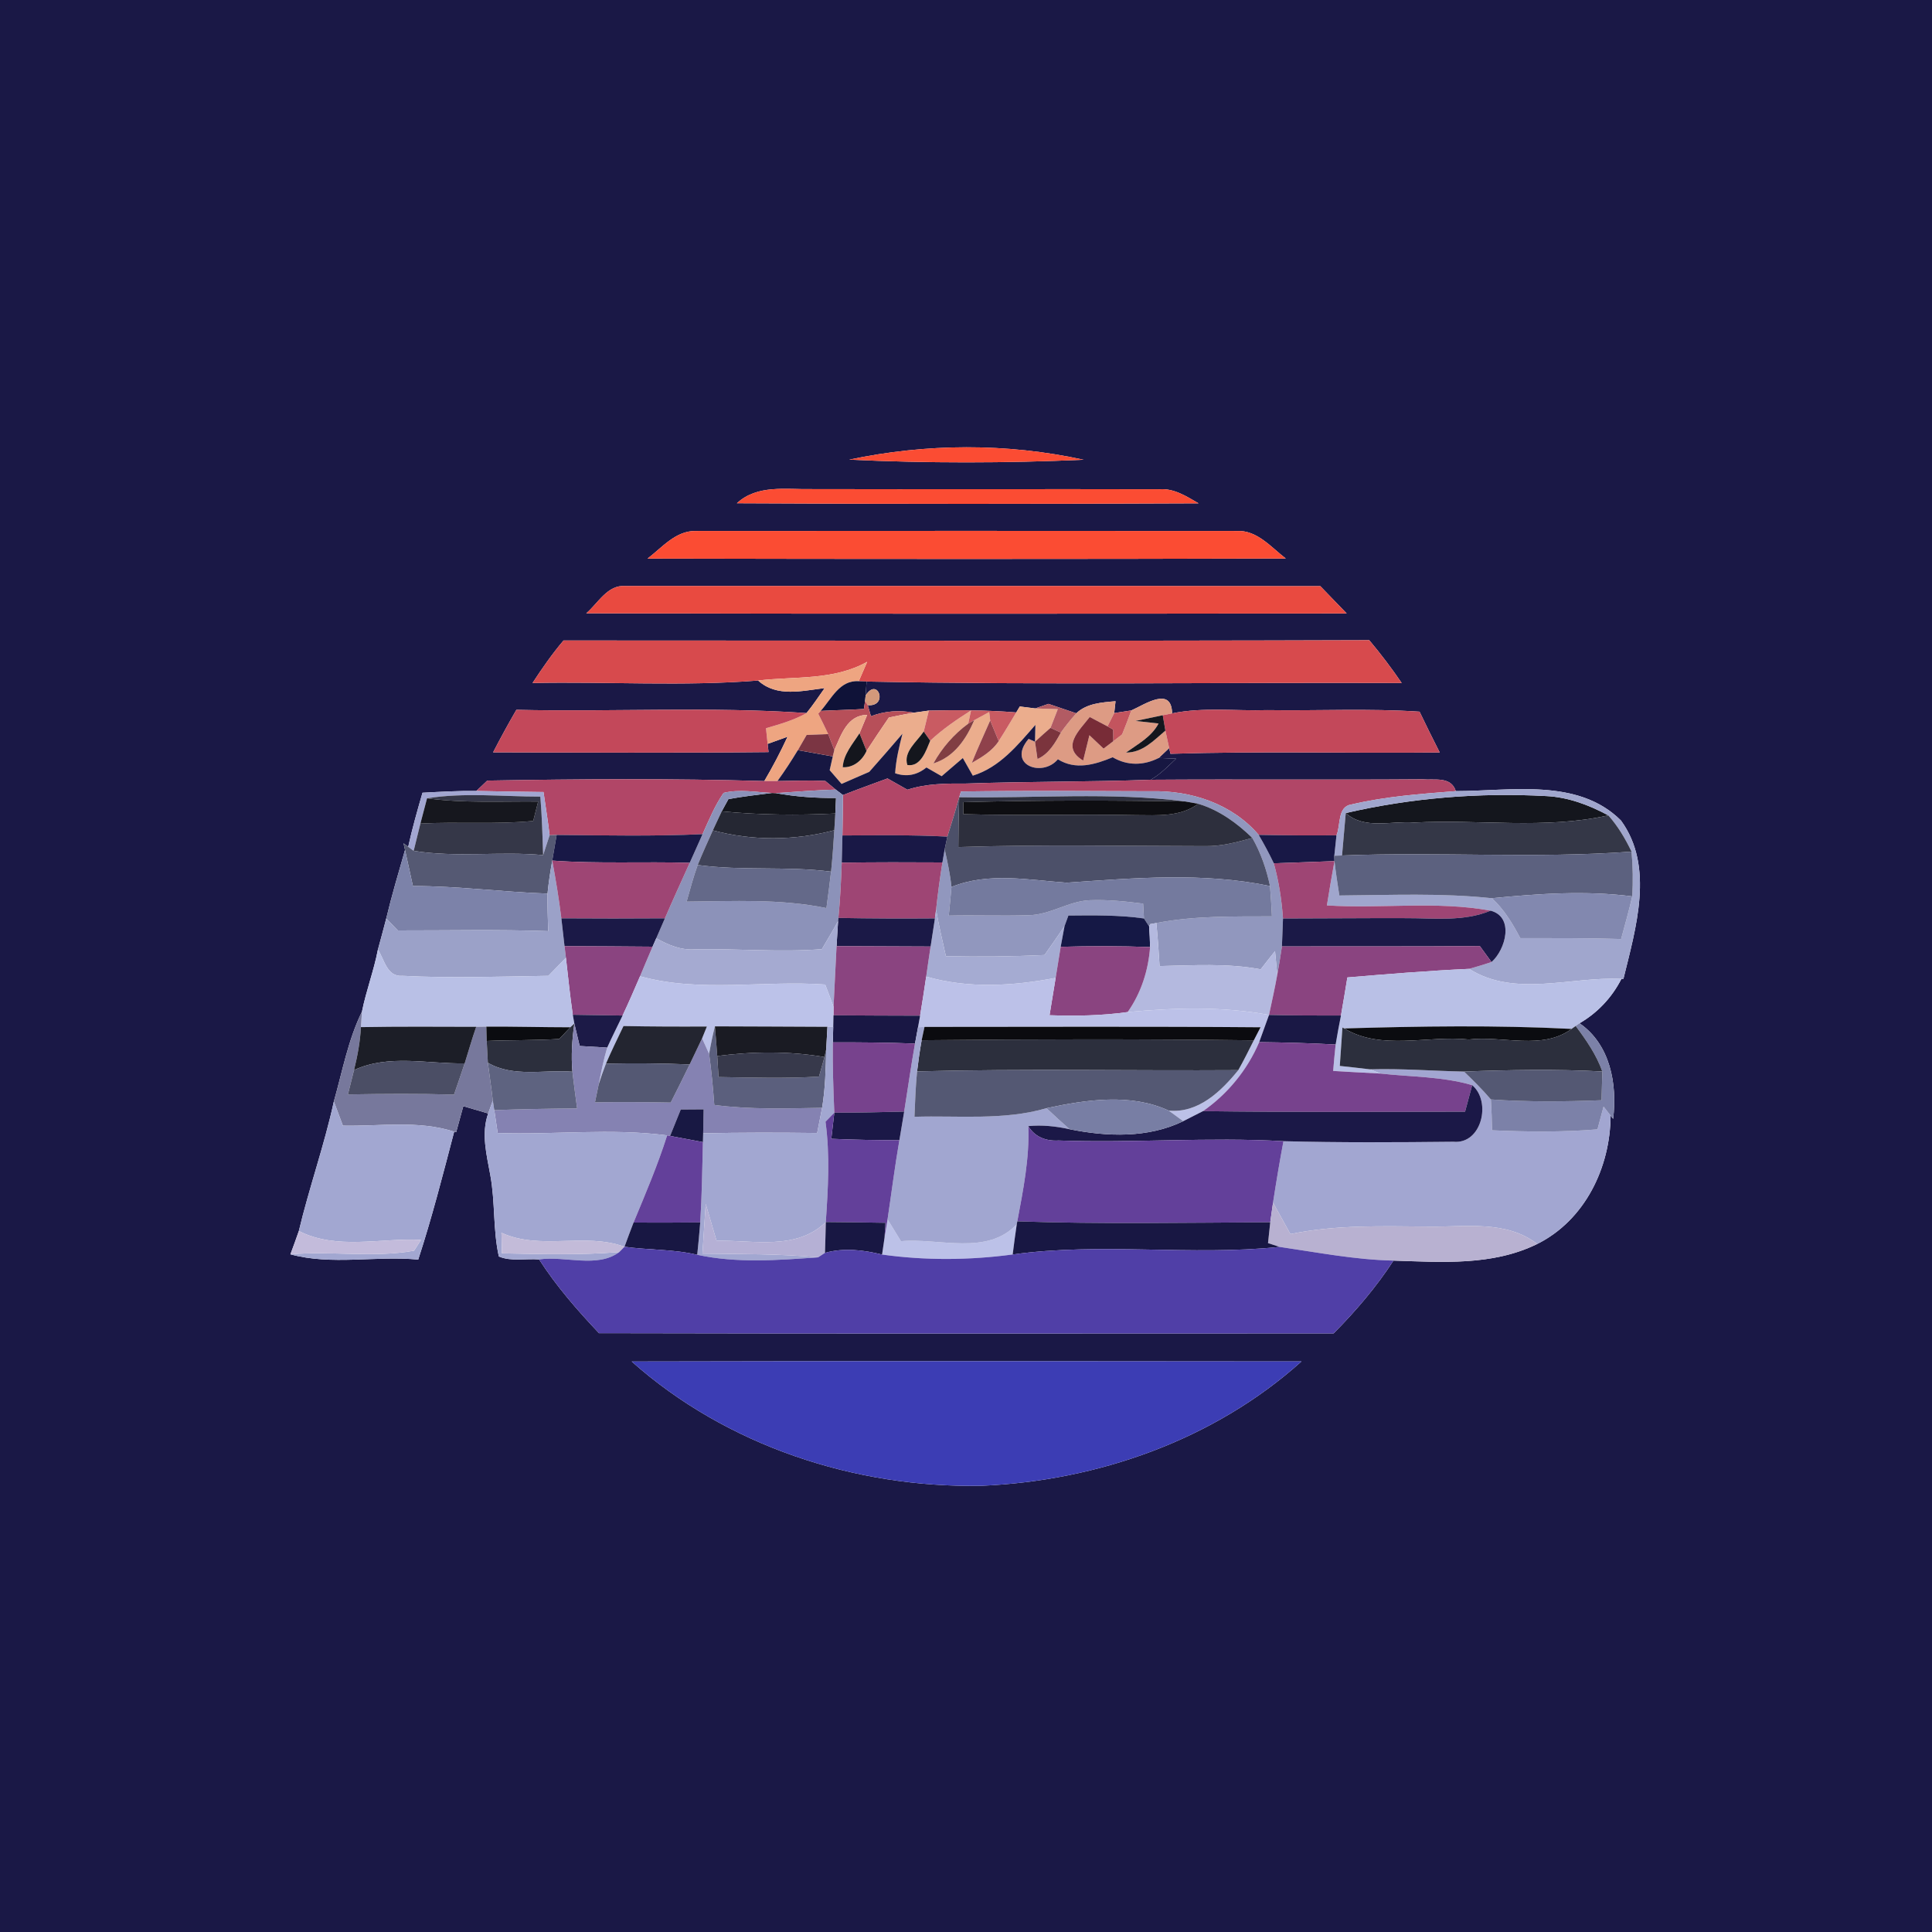 <?xml version="1.0" encoding="UTF-8" ?>
<!DOCTYPE svg PUBLIC "-//W3C//DTD SVG 1.1//EN" "http://www.w3.org/Graphics/SVG/1.1/DTD/svg11.dtd">
<svg width="250pt" height="250pt" viewBox="0 0 250 250" version="1.1" xmlns="http://www.w3.org/2000/svg">
<g id="#1a1846ff">
<path fill="#1a1846" opacity="1.00" d=" M 0.00 0.00 L 250.00 0.00 L 250.00 250.00 L 0.00 250.00 L 0.00 0.00 M 109.88 59.48 C 119.97 59.95 130.12 59.94 140.22 59.49 C 130.24 57.31 119.86 57.37 109.88 59.48 M 95.35 65.12 C 115.26 65.23 135.18 65.22 155.09 65.13 C 153.54 64.23 151.94 63.18 150.06 63.31 C 135.03 63.27 120.00 63.33 104.96 63.29 C 101.69 63.35 97.99 62.68 95.35 65.12 M 83.79 72.28 C 111.32 72.34 138.85 72.35 166.38 72.27 C 164.48 70.82 162.67 68.57 160.03 68.71 C 136.67 68.69 113.31 68.69 89.96 68.71 C 87.41 68.69 85.65 70.87 83.79 72.28 M 75.86 79.36 C 108.66 79.44 141.46 79.42 174.26 79.38 C 173.12 78.20 171.98 77.03 170.85 75.85 C 140.87 75.80 110.90 75.84 80.93 75.83 C 78.60 75.64 77.39 78.07 75.86 79.36 M 68.91 88.38 C 78.63 88.18 88.41 88.83 98.10 88.06 C 100.53 90.27 103.82 89.38 106.71 89.04 C 105.94 90.12 105.21 91.24 104.36 92.27 C 91.87 91.41 79.33 92.14 66.82 91.85 C 65.77 93.66 64.77 95.49 63.81 97.35 C 75.69 97.38 87.57 97.44 99.45 97.32 L 99.33 96.26 C 100.19 95.95 101.05 95.64 101.91 95.33 C 101.00 97.29 100.00 99.21 98.90 101.07 C 86.96 100.72 74.98 100.80 63.05 101.01 C 62.70 101.34 62.00 102.01 61.64 102.35 C 59.32 102.32 56.99 102.46 54.67 102.58 C 54.00 104.90 53.34 107.22 52.82 109.58 L 52.22 109.12 C 52.26 109.34 52.36 109.77 52.41 109.98 C 51.57 112.93 50.69 115.87 49.98 118.85 C 49.63 120.19 49.27 121.54 48.90 122.88 C 48.38 125.60 47.38 128.19 46.84 130.90 C 45.04 134.57 44.31 138.62 43.20 142.53 C 41.97 148.19 40.01 153.66 38.67 159.29 C 38.32 160.30 37.95 161.31 37.58 162.31 C 42.91 163.76 48.63 162.47 54.12 162.99 C 55.90 157.54 57.32 151.98 58.77 146.44 L 59.03 146.50 C 59.33 145.38 59.64 144.26 59.95 143.14 C 61.02 143.45 62.09 143.77 63.17 144.08 C 62.24 146.69 62.98 149.46 63.45 152.08 C 64.09 155.55 63.78 159.13 64.55 162.59 C 66.17 163.27 68.04 162.83 69.76 162.97 C 71.99 166.43 74.69 169.53 77.51 172.51 C 109.20 172.59 140.89 172.54 172.57 172.54 C 175.44 169.65 178.09 166.54 180.32 163.12 C 186.56 163.32 193.13 163.82 198.92 160.97 C 205.09 157.89 208.38 151.07 208.41 144.35 L 208.74 144.78 C 209.29 140.28 208.37 135.15 204.39 132.41 C 206.72 131.06 208.58 129.08 209.81 126.67 L 210.07 126.67 C 211.67 120.12 214.11 112.15 209.75 106.17 C 204.19 100.63 195.48 102.37 188.38 102.37 C 187.78 100.41 185.55 100.98 184.05 100.84 C 172.33 100.93 160.61 100.82 148.90 100.90 C 150.15 100.20 151.15 99.14 152.19 98.17 C 151.63 98.15 150.50 98.10 149.94 98.08 C 150.28 97.76 150.95 97.12 151.29 96.80 L 151.46 97.54 C 163.07 97.18 174.69 97.49 186.30 97.37 C 185.41 95.62 184.54 93.86 183.69 92.09 C 177.13 91.65 170.56 91.99 164.00 91.89 C 159.89 92.02 155.73 91.48 151.67 92.31 C 151.60 88.74 148.14 91.16 146.39 91.93 C 145.84 92.01 144.73 92.18 144.18 92.27 L 144.35 90.74 C 142.58 90.89 140.63 91.01 139.27 92.30 C 138.07 91.89 136.87 91.49 135.67 91.08 C 135.24 91.23 134.39 91.52 133.96 91.67 C 133.46 91.60 132.46 91.48 131.96 91.42 C 131.85 91.61 131.61 92.00 131.50 92.19 C 127.73 91.88 123.96 91.86 120.19 91.95 C 119.70 92.02 118.73 92.15 118.25 92.22 C 116.38 91.86 114.48 92.00 112.70 92.68 L 112.29 91.25 C 115.00 91.47 113.59 87.50 112.01 90.00 C 112.04 89.55 112.11 88.65 112.14 88.19 C 135.21 88.65 158.30 88.29 181.38 88.38 C 180.07 86.46 178.67 84.61 177.18 82.84 C 142.43 82.96 107.67 82.88 72.92 82.88 C 71.45 84.61 70.15 86.48 68.91 88.38 M 81.74 176.18 C 94.01 187.09 110.65 192.56 126.98 192.26 C 142.03 191.63 157.13 186.31 168.41 176.17 C 139.52 176.14 110.63 176.11 81.74 176.18 Z" />
</g>
<g id="#fb4c33ff">
<path fill="#fb4c33" opacity="1.00" d=" M 109.88 59.48 C 119.86 57.37 130.24 57.31 140.22 59.49 C 130.12 59.94 119.97 59.95 109.88 59.48 Z" />
<path fill="#fb4c33" opacity="1.00" d=" M 95.35 65.12 C 97.99 62.68 101.69 63.35 104.96 63.29 C 120.00 63.33 135.03 63.27 150.06 63.31 C 151.94 63.18 153.54 64.23 155.09 65.13 C 135.18 65.22 115.26 65.23 95.35 65.12 Z" />
<path fill="#fb4c33" opacity="1.00" d=" M 83.79 72.28 C 85.65 70.87 87.41 68.69 89.96 68.71 C 113.31 68.69 136.67 68.69 160.03 68.71 C 162.67 68.57 164.48 70.82 166.38 72.27 C 138.85 72.35 111.32 72.34 83.79 72.28 Z" />
</g>
<g id="#e94a40ff">
<path fill="#e94a40" opacity="1.00" d=" M 75.86 79.36 C 77.39 78.07 78.60 75.64 80.93 75.83 C 110.90 75.84 140.87 75.80 170.85 75.85 C 171.98 77.03 173.12 78.20 174.26 79.38 C 141.46 79.42 108.66 79.44 75.86 79.36 Z" />
</g>
<g id="#d74a4dff">
<path fill="#d74a4d" opacity="1.00" d=" M 68.91 88.38 C 70.15 86.48 71.45 84.61 72.92 82.88 C 107.67 82.88 142.43 82.96 177.18 82.84 C 178.67 84.61 180.07 86.46 181.38 88.38 C 158.30 88.29 135.21 88.65 112.14 88.19 L 111.12 88.15 C 111.40 87.53 111.94 86.27 112.21 85.64 C 107.81 88.09 102.87 87.49 98.10 88.06 C 88.41 88.83 78.63 88.18 68.91 88.38 Z" />
</g>
<g id="#eea581ff">
<path fill="#eea581" opacity="1.00" d=" M 98.10 88.06 C 102.87 87.49 107.81 88.09 112.21 85.64 C 111.94 86.27 111.40 87.53 111.12 88.15 C 108.64 87.98 107.59 90.44 106.20 91.99 L 105.88 92.35 C 106.32 93.22 106.75 94.10 107.17 94.99 C 106.48 95.02 105.08 95.07 104.38 95.10 C 104.10 95.59 103.52 96.58 103.24 97.07 C 102.41 98.44 101.54 99.78 100.60 101.07 C 100.18 101.07 99.32 101.07 98.90 101.07 C 100.00 99.21 101.00 97.29 101.91 95.33 C 101.05 95.64 100.19 95.95 99.33 96.26 C 99.27 95.75 99.17 94.74 99.12 94.23 C 100.91 93.71 102.73 93.20 104.36 92.27 C 105.21 91.24 105.94 90.12 106.71 89.04 C 103.82 89.38 100.53 90.27 98.10 88.06 Z" />
</g>
<g id="#0f1238ff">
<path fill="#0f1238" opacity="1.00" d=" M 106.20 91.99 C 107.59 90.44 108.64 87.98 111.12 88.15 L 112.14 88.19 C 112.11 88.65 112.04 89.55 112.01 90.00 L 111.94 90.72 L 111.79 91.74 C 109.93 91.86 108.06 91.89 106.20 91.99 Z" />
</g>
<g id="#d3997bff">
<path fill="#d3997b" opacity="1.00" d=" M 112.01 90.00 C 113.59 87.50 115.00 91.47 112.29 91.25 L 111.94 90.72 L 112.01 90.00 Z" />
</g>
<g id="#dd9b84ff">
<path fill="#dd9b84" opacity="1.00" d=" M 146.39 91.93 C 148.14 91.16 151.60 88.74 151.67 92.31 L 150.46 92.55 C 149.28 92.79 148.11 93.05 146.94 93.29 C 147.69 93.37 149.18 93.54 149.92 93.62 C 149.00 95.36 147.24 96.28 145.71 97.38 C 147.85 97.40 149.30 95.81 150.80 94.54 C 150.92 95.11 151.17 96.24 151.29 96.80 C 150.95 97.12 150.28 97.76 149.94 98.08 C 147.99 99.07 145.89 99.11 143.98 97.99 C 141.69 98.94 139.18 99.69 136.89 98.25 C 134.89 100.65 130.24 98.99 133.10 95.61 C 133.30 95.70 133.72 95.89 133.93 95.98 C 134.01 96.54 134.17 97.66 134.25 98.21 C 135.71 97.58 136.54 96.13 137.27 94.80 C 137.88 93.93 138.56 93.10 139.27 92.30 C 140.63 91.01 142.58 90.89 144.35 90.74 L 144.18 92.27 C 143.96 92.70 143.53 93.56 143.31 93.99 C 142.74 93.69 141.58 93.09 141.01 92.78 C 139.64 94.55 137.25 96.66 140.16 98.42 C 140.36 97.60 140.77 95.96 140.97 95.14 C 141.43 95.57 142.34 96.44 142.80 96.87 L 144.06 95.91 C 144.35 95.69 144.92 95.25 145.20 95.03 C 145.62 94.00 146.02 92.97 146.39 91.93 Z" />
</g>
<g id="#b74f59ff">
<path fill="#b74f59" opacity="1.00" d=" M 111.94 90.72 L 112.29 91.25 L 112.70 92.68 C 114.48 92.00 116.38 91.86 118.25 92.22 C 117.17 92.41 116.09 92.62 115.02 92.85 C 114.05 94.28 113.07 95.71 112.13 97.17 C 111.90 96.60 111.45 95.46 111.22 94.89 C 111.47 94.29 111.96 93.10 112.21 92.51 C 109.62 92.52 108.84 95.13 107.96 97.06 C 107.76 96.54 107.37 95.51 107.17 94.99 C 106.75 94.10 106.32 93.22 105.88 92.35 L 106.20 91.99 C 108.06 91.89 109.93 91.86 111.79 91.74 L 111.94 90.72 Z" />
</g>
<g id="#ebad8dff">
<path fill="#ebad8d" opacity="1.00" d=" M 131.96 91.42 C 132.46 91.48 133.46 91.60 133.96 91.67 C 134.69 91.69 136.15 91.74 136.88 91.76 C 136.64 92.37 136.18 93.58 135.94 94.18 C 135.26 94.77 134.59 95.37 133.93 95.98 C 133.94 95.44 133.96 94.34 133.98 93.80 C 131.68 96.43 129.36 99.30 125.88 100.37 C 125.45 99.60 125.02 98.85 124.59 98.09 C 123.67 98.87 122.76 99.65 121.85 100.44 C 121.19 100.06 120.54 99.68 119.88 99.31 C 118.65 100.31 117.30 100.56 115.83 100.06 C 115.94 98.32 116.35 96.62 116.78 94.94 C 115.36 96.60 113.93 98.25 112.48 99.88 C 111.29 100.40 110.09 100.91 108.90 101.44 C 108.51 100.99 107.74 100.10 107.36 99.66 C 107.46 99.21 107.66 98.33 107.76 97.88 C 107.81 97.68 107.91 97.27 107.96 97.06 C 108.84 95.13 109.62 92.52 112.21 92.51 C 111.96 93.10 111.47 94.29 111.22 94.89 C 110.35 96.26 109.15 97.58 109.05 99.28 C 110.45 99.35 111.58 98.39 112.13 97.17 C 113.07 95.71 114.05 94.28 115.02 92.85 C 116.09 92.62 117.17 92.41 118.25 92.22 C 118.73 92.15 119.70 92.02 120.19 91.95 C 119.97 92.85 119.75 93.75 119.53 94.66 C 118.68 95.93 116.86 97.29 117.41 98.99 C 119.15 99.28 119.84 97.11 120.37 95.85 C 121.97 94.35 123.80 93.11 125.65 91.93 L 125.29 93.64 C 123.43 95.01 121.90 96.76 120.78 98.79 C 123.47 97.94 125.01 95.66 126.07 93.19 C 126.55 92.93 127.52 92.41 128.00 92.14 L 128.13 93.23 C 127.33 95.06 126.49 96.87 125.75 98.72 C 127.06 97.97 128.39 97.19 129.23 95.90 C 130.02 94.68 130.75 93.43 131.50 92.19 C 131.61 92.00 131.85 91.61 131.96 91.42 Z" />
</g>
<g id="#b25b63ff">
<path fill="#b25b63" opacity="1.00" d=" M 133.96 91.67 C 134.39 91.52 135.24 91.23 135.67 91.08 C 136.87 91.49 138.07 91.89 139.27 92.30 C 138.56 93.10 137.88 93.93 137.27 94.80 C 136.94 94.65 136.27 94.34 135.94 94.18 C 136.18 93.58 136.64 92.37 136.88 91.76 C 136.15 91.74 134.69 91.69 133.96 91.67 Z" />
</g>
<g id="#c3485aff">
<path fill="#c3485a" opacity="1.00" d=" M 63.81 97.35 C 64.77 95.49 65.77 93.66 66.82 91.85 C 79.33 92.14 91.87 91.41 104.36 92.27 C 102.73 93.20 100.91 93.71 99.12 94.23 C 99.17 94.74 99.27 95.75 99.33 96.26 L 99.45 97.32 C 87.57 97.44 75.69 97.38 63.81 97.35 Z" />
<path fill="#c3485a" opacity="1.00" d=" M 150.46 92.55 L 151.67 92.31 C 155.73 91.48 159.89 92.02 164.00 91.89 C 170.56 91.99 177.13 91.65 183.69 92.09 C 184.54 93.86 185.41 95.62 186.30 97.37 C 174.69 97.49 163.07 97.18 151.46 97.54 L 151.29 96.80 C 151.17 96.24 150.92 95.11 150.80 94.54 C 150.72 94.04 150.54 93.05 150.46 92.55 Z" />
</g>
<g id="#c95b62ff">
<path fill="#c95b62" opacity="1.00" d=" M 120.19 91.95 C 123.96 91.86 127.73 91.88 131.50 92.19 C 130.75 93.43 130.02 94.68 129.23 95.90 C 128.96 95.24 128.40 93.90 128.13 93.23 L 128.00 92.14 C 127.52 92.41 126.55 92.93 126.07 93.19 L 125.29 93.64 L 125.65 91.93 C 123.80 93.11 121.97 94.35 120.37 95.85 C 120.16 95.55 119.74 94.96 119.53 94.66 C 119.75 93.75 119.97 92.85 120.19 91.95 Z" />
</g>
<g id="#c3545eff">
<path fill="#c3545e" opacity="1.00" d=" M 144.18 92.27 C 144.73 92.18 145.84 92.01 146.39 91.93 C 146.02 92.97 145.62 94.00 145.20 95.03 C 144.92 95.25 144.35 95.69 144.06 95.91 C 144.06 95.53 144.04 94.78 144.04 94.41 L 143.31 93.99 C 143.53 93.56 143.96 92.70 144.18 92.27 Z" />
</g>
<g id="#14161dff">
<path fill="#14161d" opacity="1.00" d=" M 146.94 93.29 C 148.11 93.05 149.28 92.79 150.46 92.55 C 150.54 93.05 150.72 94.04 150.80 94.54 C 149.30 95.81 147.85 97.40 145.71 97.38 C 147.24 96.28 149.00 95.36 149.92 93.62 C 149.18 93.54 147.69 93.37 146.94 93.29 Z" />
<path fill="#14161d" opacity="1.00" d=" M 111.22 94.89 C 111.45 95.46 111.90 96.60 112.13 97.17 C 111.58 98.39 110.45 99.35 109.05 99.28 C 109.15 97.58 110.35 96.26 111.22 94.89 Z" />
<path fill="#14161d" opacity="1.00" d=" M 119.53 94.66 C 119.74 94.96 120.16 95.55 120.37 95.85 C 119.84 97.11 119.15 99.28 117.41 98.99 C 116.86 97.29 118.68 95.93 119.53 94.66 Z" />
<path fill="#14161d" opacity="1.00" d=" M 94.26 103.40 C 96.13 103.07 98.02 102.84 99.90 102.61 C 100.02 102.61 100.26 102.62 100.38 102.63 C 102.95 103.09 105.56 103.29 108.18 103.25 C 108.15 103.75 108.11 104.77 108.09 105.27 C 103.19 105.51 98.27 105.46 93.39 104.99 C 93.61 104.60 94.04 103.80 94.26 103.40 Z" />
<path fill="#14161d" opacity="1.00" d=" M 174.14 105.21 C 182.61 103.25 191.37 102.54 200.05 103.01 C 202.91 103.14 205.63 104.17 208.12 105.51 C 199.87 107.35 191.36 105.99 182.98 106.44 C 180.06 106.19 176.56 107.39 174.14 105.21 Z" />
</g>
<g id="#782c37ff">
<path fill="#782c37" opacity="1.00" d=" M 141.01 92.78 C 141.58 93.09 142.74 93.69 143.31 93.99 L 144.04 94.41 C 144.04 94.78 144.06 95.53 144.06 95.91 L 142.80 96.87 C 142.34 96.44 141.43 95.57 140.97 95.14 C 140.77 95.96 140.36 97.60 140.16 98.42 C 137.25 96.66 139.64 94.55 141.01 92.78 Z" />
</g>
<g id="#813e43ff">
<path fill="#813e43" opacity="1.00" d=" M 120.78 98.79 C 121.90 96.76 123.43 95.01 125.29 93.64 L 126.07 93.19 C 125.01 95.66 123.47 97.94 120.78 98.79 Z" />
</g>
<g id="#8f414bff">
<path fill="#8f414b" opacity="1.00" d=" M 128.13 93.23 C 128.40 93.90 128.96 95.24 129.23 95.90 C 128.39 97.19 127.06 97.97 125.75 98.72 C 126.49 96.87 127.33 95.06 128.13 93.23 Z" />
</g>
<g id="#171742ff">
<path fill="#171742" opacity="1.00" d=" M 133.98 93.80 C 133.96 94.34 133.94 95.44 133.93 95.98 C 133.72 95.89 133.30 95.70 133.10 95.61 C 130.24 98.99 134.89 100.65 136.89 98.25 C 139.18 99.69 141.69 98.94 143.98 97.99 C 145.89 99.11 147.99 99.07 149.94 98.08 C 150.50 98.10 151.63 98.15 152.19 98.17 C 151.15 99.14 150.15 100.20 148.90 100.90 C 140.95 101.19 133.00 101.11 125.05 101.39 C 122.49 101.38 119.88 101.38 117.42 102.19 C 116.56 101.70 115.70 101.21 114.84 100.73 C 112.93 101.45 110.99 102.12 109.08 102.88 C 108.85 102.70 108.38 102.35 108.14 102.17 L 106.80 101.06 C 104.73 100.94 102.67 101.05 100.60 101.07 C 101.54 99.78 102.41 98.44 103.24 97.07 C 104.75 97.34 106.25 97.61 107.76 97.88 C 107.66 98.33 107.46 99.21 107.36 99.66 C 107.74 100.10 108.51 100.99 108.90 101.44 C 110.09 100.91 111.29 100.40 112.48 99.88 C 113.93 98.25 115.36 96.60 116.78 94.94 C 116.35 96.62 115.94 98.32 115.83 100.06 C 117.30 100.56 118.65 100.31 119.88 99.31 C 120.54 99.68 121.19 100.06 121.85 100.44 C 122.76 99.65 123.67 98.87 124.59 98.09 C 125.02 98.85 125.45 99.60 125.88 100.37 C 129.36 99.30 131.68 96.43 133.98 93.80 Z" />
</g>
<g id="#7b343dff">
<path fill="#7b343d" opacity="1.00" d=" M 133.93 95.98 C 134.59 95.37 135.26 94.77 135.94 94.18 C 136.27 94.34 136.94 94.65 137.27 94.80 C 136.54 96.13 135.71 97.58 134.25 98.21 C 134.17 97.66 134.01 96.54 133.93 95.98 Z" />
</g>
<g id="#7b3543ff">
<path fill="#7b3543" opacity="1.00" d=" M 104.38 95.10 C 105.08 95.07 106.48 95.02 107.17 94.99 C 107.37 95.51 107.76 96.54 107.96 97.06 C 107.91 97.27 107.81 97.68 107.76 97.88 C 106.25 97.61 104.75 97.34 103.24 97.07 C 103.52 96.58 104.10 95.59 104.38 95.10 Z" />
</g>
<g id="#b14667ff">
<path fill="#b14667" opacity="1.00" d=" M 61.64 102.35 C 62.00 102.01 62.70 101.34 63.05 101.01 C 74.98 100.80 86.96 100.72 98.90 101.07 C 99.32 101.07 100.18 101.07 100.60 101.07 C 102.67 101.05 104.73 100.94 106.80 101.06 L 108.14 102.17 C 105.55 102.25 102.97 102.46 100.38 102.63 C 100.26 102.62 100.02 102.61 99.90 102.61 C 97.82 102.51 95.68 102.10 93.63 102.60 C 92.49 104.26 91.73 106.13 90.91 107.94 C 84.62 108.23 78.33 108.10 72.03 108.04 L 71.12 108.08 C 70.91 106.21 70.59 104.35 70.33 102.49 C 67.43 102.47 64.54 102.40 61.64 102.35 Z" />
<path fill="#b14667" opacity="1.00" d=" M 109.08 102.88 C 110.99 102.12 112.93 101.45 114.84 100.73 C 115.70 101.21 116.56 101.70 117.42 102.19 C 119.88 101.38 122.49 101.38 125.05 101.39 C 133.00 101.11 140.95 101.19 148.90 100.90 C 160.61 100.82 172.33 100.93 184.05 100.84 C 185.55 100.98 187.78 100.41 188.38 102.37 C 183.86 102.73 179.30 103.05 174.87 104.10 C 173.02 104.37 173.51 106.81 172.94 108.09 C 169.58 108.12 166.22 108.10 162.87 108.03 C 159.45 104.03 154.14 102.26 148.98 102.39 C 140.77 102.36 132.56 102.30 124.35 102.42 L 124.12 103.16 C 123.65 104.87 123.13 106.57 122.59 108.26 C 118.07 108.02 113.53 108.09 109.01 108.11 C 109.04 106.36 109.07 104.62 109.08 102.88 Z" />
</g>
<g id="#a2a6d1ff">
<path fill="#a2a6d1" opacity="1.00" d=" M 54.67 102.58 C 56.99 102.46 59.32 102.32 61.64 102.35 C 64.54 102.40 67.43 102.47 70.33 102.49 C 70.59 104.35 70.91 106.21 71.12 108.08 C 70.91 108.72 70.49 110.01 70.28 110.65 C 70.20 108.12 70.13 105.60 69.92 103.08 C 65.03 103.08 60.11 102.53 55.26 103.30 C 54.97 104.39 54.68 105.48 54.40 106.57 C 54.11 107.75 53.82 108.92 53.53 110.10 C 53.35 109.97 53.00 109.71 52.82 109.58 C 53.34 107.22 54.00 104.90 54.67 102.58 Z" />
<path fill="#a2a6d1" opacity="1.00" d=" M 177.27 138.37 C 181.33 138.25 185.38 138.58 189.44 138.66 C 190.64 139.82 191.83 140.99 192.92 142.27 C 193.00 143.60 193.05 144.93 193.07 146.26 C 197.61 146.46 202.17 146.51 206.71 146.14 C 206.91 145.40 207.30 143.93 207.50 143.19 C 207.73 143.48 208.18 144.06 208.41 144.35 C 208.38 151.07 205.09 157.89 198.92 160.97 C 194.90 157.87 189.69 158.78 184.99 158.72 C 178.97 158.68 172.91 158.46 166.98 159.69 C 166.23 158.33 165.48 156.98 164.73 155.62 C 165.14 152.96 165.58 150.31 166.08 147.67 C 173.41 147.86 180.74 147.82 188.07 147.74 C 191.74 148.10 193.02 142.53 190.50 140.42 C 186.65 139.29 182.60 139.36 178.64 138.92 L 177.27 138.37 Z" />
</g>
<g id="#8c92b9ff">
<path fill="#8c92b9" opacity="1.00" d=" M 93.63 102.60 C 95.68 102.10 97.82 102.51 99.90 102.61 C 98.02 102.84 96.13 103.07 94.26 103.40 C 94.04 103.80 93.61 104.60 93.39 104.99 C 93.10 105.61 92.53 106.84 92.24 107.45 C 91.57 108.93 90.90 110.42 90.28 111.93 C 89.72 113.48 89.30 115.08 88.85 116.67 C 94.89 116.62 100.99 116.28 106.94 117.51 C 107.15 115.94 107.36 114.36 107.54 112.79 C 107.72 111.00 107.85 109.21 107.96 107.43 C 108.00 106.89 108.06 105.81 108.09 105.27 C 108.11 104.77 108.15 103.75 108.18 103.25 C 105.56 103.29 102.95 103.09 100.38 102.63 C 102.97 102.46 105.55 102.25 108.14 102.17 C 108.38 102.35 108.85 102.70 109.08 102.88 C 109.07 104.62 109.04 106.36 109.01 108.11 C 108.98 109.28 108.95 110.45 108.92 111.63 C 108.84 114.02 108.72 116.40 108.49 118.78 L 108.45 119.17 C 107.79 120.40 107.06 121.61 106.35 122.82 C 100.89 123.25 95.43 122.73 89.97 122.84 C 88.14 122.99 86.46 122.28 84.92 121.41 C 85.20 120.76 85.76 119.47 86.04 118.83 C 87.08 116.42 88.17 114.04 89.25 111.65 C 89.81 110.42 90.36 109.18 90.91 107.94 C 91.73 106.13 92.49 104.26 93.63 102.60 Z" />
</g>
<g id="#9197beff">
<path fill="#9197be" opacity="1.00" d=" M 124.35 102.42 C 132.56 102.30 140.77 102.36 148.98 102.39 C 154.14 102.26 159.45 104.03 162.87 108.03 C 163.57 109.22 164.23 110.45 164.83 111.71 C 165.48 114.04 165.85 116.44 166.02 118.85 C 165.98 119.75 165.91 121.56 165.88 122.47 C 165.71 123.68 165.50 124.90 165.28 126.11 C 165.21 125.35 165.06 123.83 164.99 123.07 C 164.36 123.85 163.75 124.64 163.13 125.43 C 158.81 124.62 154.41 124.92 150.05 125.01 C 149.94 123.15 149.81 121.29 149.63 119.44 C 154.55 118.49 159.60 118.60 164.59 118.58 C 164.52 117.26 164.45 115.96 164.34 114.65 C 163.88 112.48 163.15 110.36 162.05 108.43 C 160.05 106.49 157.75 104.82 155.05 104.01 L 153.37 103.71 C 143.69 102.47 133.86 103.32 124.12 103.16 L 124.35 102.42 Z" />
<path fill="#9197be" opacity="1.00" d=" M 122.24 109.90 C 122.60 111.51 122.95 113.12 123.12 114.77 C 123.01 116.00 122.90 117.24 122.77 118.48 C 126.20 118.40 129.63 118.54 133.06 118.43 C 135.86 118.41 138.26 116.60 141.03 116.49 C 143.33 116.40 145.63 116.64 147.92 116.93 C 147.95 117.41 148.00 118.37 148.03 118.85 C 144.79 118.39 141.51 118.44 138.25 118.47 C 138.12 118.81 137.87 119.49 137.75 119.84 C 136.91 121.10 136.03 122.34 135.16 123.58 C 130.91 123.78 126.65 123.82 122.40 123.73 C 121.95 121.73 121.47 119.73 121.13 117.70 C 121.35 115.66 121.62 113.63 121.95 111.60 L 122.24 109.90 Z" />
</g>
<g id="#a0a6cdff">
<path fill="#a0a6cd" opacity="1.00" d=" M 174.87 104.10 C 179.30 103.05 183.86 102.73 188.38 102.37 C 195.48 102.37 204.19 100.63 209.75 106.17 C 214.11 112.15 211.67 120.12 210.07 126.67 L 209.81 126.67 C 203.27 126.34 196.02 129.11 190.10 125.37 C 191.07 125.10 192.04 124.81 193.00 124.49 C 194.83 122.88 195.98 118.66 192.88 117.84 C 185.90 116.56 178.75 117.61 171.70 117.16 C 172.01 115.24 172.33 113.33 172.68 111.43 C 172.85 112.92 173.08 114.40 173.31 115.88 C 179.89 115.83 186.49 115.53 193.05 116.23 C 194.63 117.67 195.73 119.51 196.72 121.39 C 201.07 121.40 205.42 121.37 209.77 121.51 C 210.27 119.67 210.79 117.84 211.21 115.99 C 211.32 114.06 211.30 112.12 211.12 110.20 C 210.31 108.52 209.36 106.91 208.12 105.51 C 205.63 104.17 202.91 103.14 200.05 103.01 C 191.37 102.54 182.61 103.25 174.14 105.21 C 173.99 107.04 173.82 108.86 173.66 110.70 L 172.66 110.73 C 172.73 110.07 172.87 108.75 172.94 108.09 C 173.51 106.81 173.02 104.37 174.87 104.10 Z" />
</g>
<g id="#353748ff">
<path fill="#353748" opacity="1.00" d=" M 55.26 103.30 C 60.11 102.53 65.03 103.08 69.92 103.08 C 70.13 105.60 70.20 108.12 70.28 110.65 C 64.71 110.13 59.07 111.00 53.53 110.10 C 53.82 108.92 54.11 107.75 54.40 106.57 C 59.26 106.31 64.15 106.71 69.00 106.23 C 69.16 105.60 69.48 104.35 69.64 103.72 C 64.85 103.67 60.03 103.95 55.26 103.30 Z" />
</g>
<g id="#4c5069ff">
<path fill="#4c5069" opacity="1.00" d=" M 122.59 108.26 C 123.13 106.57 123.65 104.87 124.12 103.16 C 124.05 105.31 124.02 107.46 124.01 109.61 C 134.66 109.26 145.31 109.48 155.97 109.49 C 158.05 109.52 160.07 108.98 162.05 108.43 C 163.15 110.36 163.88 112.48 164.34 114.65 C 155.68 112.85 146.77 113.62 138.03 114.22 C 133.05 113.87 127.93 112.83 123.12 114.77 C 122.95 113.12 122.60 111.51 122.24 109.90 C 122.33 109.49 122.51 108.67 122.59 108.26 Z" />
</g>
<g id="#2d2f3dff">
<path fill="#2d2f3d" opacity="1.00" d=" M 124.12 103.16 C 133.86 103.32 143.69 102.47 153.37 103.71 C 143.80 103.55 134.22 103.54 124.65 103.80 L 124.66 105.35 C 132.11 105.57 139.56 105.33 147.01 105.48 C 149.75 105.49 152.71 105.74 155.05 104.01 C 157.75 104.82 160.05 106.49 162.05 108.43 C 160.07 108.98 158.05 109.52 155.97 109.49 C 145.31 109.48 134.66 109.26 124.01 109.61 C 124.02 107.46 124.05 105.31 124.12 103.16 Z" />
</g>
<g id="#16171eff">
<path fill="#16171e" opacity="1.00" d=" M 54.40 106.57 C 54.68 105.48 54.97 104.39 55.26 103.30 C 60.03 103.95 64.85 103.67 69.64 103.72 C 69.48 104.35 69.16 105.60 69.00 106.23 C 64.15 106.71 59.26 106.31 54.40 106.57 Z" />
</g>
<g id="#0e0e12ff">
<path fill="#0e0e12" opacity="1.00" d=" M 124.65 103.80 C 134.22 103.54 143.80 103.55 153.37 103.71 L 155.05 104.01 C 152.71 105.74 149.75 105.49 147.01 105.48 C 139.56 105.33 132.11 105.57 124.66 105.35 L 124.65 103.80 Z" />
</g>
<g id="#252733ff">
<path fill="#252733" opacity="1.00" d=" M 92.24 107.45 C 92.53 106.84 93.10 105.61 93.39 104.99 C 98.27 105.46 103.19 105.51 108.09 105.27 C 108.06 105.81 108.00 106.89 107.96 107.43 C 102.84 108.79 97.37 108.83 92.24 107.45 Z" />
</g>
<g id="#343747ff">
<path fill="#343747" opacity="1.00" d=" M 173.66 110.70 C 173.82 108.86 173.99 107.04 174.14 105.21 C 176.56 107.39 180.06 106.19 182.98 106.44 C 191.36 105.99 199.87 107.35 208.12 105.51 C 209.36 106.91 210.31 108.52 211.12 110.20 C 198.66 111.12 186.14 110.20 173.66 110.70 Z" />
</g>
<g id="#404358ff">
<path fill="#404358" opacity="1.00" d=" M 90.28 111.93 C 90.90 110.42 91.57 108.93 92.24 107.45 C 97.37 108.83 102.84 108.79 107.96 107.43 C 107.85 109.21 107.72 111.00 107.54 112.79 C 101.81 112.05 96.01 112.71 90.28 111.93 Z" />
</g>
<g id="#555973ff">
<path fill="#555973" opacity="1.00" d=" M 71.12 108.08 L 72.03 108.04 C 71.84 109.14 71.65 110.25 71.46 111.36 C 71.21 112.77 70.99 114.19 70.85 115.63 C 65.03 115.43 59.25 114.65 53.43 114.65 C 53.09 113.09 52.75 111.54 52.41 109.98 C 52.36 109.77 52.26 109.34 52.22 109.12 L 52.82 109.58 C 53.00 109.71 53.35 109.97 53.53 110.10 C 59.07 111.00 64.71 110.13 70.28 110.65 C 70.49 110.01 70.91 108.72 71.12 108.08 Z" />
</g>
<g id="#181846ff">
<path fill="#181846" opacity="1.00" d=" M 72.03 108.04 C 78.33 108.10 84.62 108.23 90.91 107.94 C 90.36 109.18 89.81 110.42 89.25 111.65 C 83.32 111.47 77.38 111.79 71.46 111.36 C 71.65 110.25 71.84 109.14 72.03 108.04 Z" />
<path fill="#181846" opacity="1.00" d=" M 162.87 108.03 C 166.22 108.10 169.58 108.12 172.94 108.09 C 172.87 108.75 172.73 110.07 172.66 110.73 C 172.67 110.90 172.67 111.25 172.68 111.43 C 170.06 111.52 167.44 111.63 164.83 111.71 C 164.23 110.45 163.57 109.22 162.87 108.03 Z" />
</g>
<g id="#191846ff">
<path fill="#191846" opacity="1.00" d=" M 109.01 108.11 C 113.53 108.09 118.07 108.02 122.59 108.26 C 122.51 108.67 122.33 109.49 122.24 109.90 L 121.95 111.60 C 117.60 111.57 113.26 111.57 108.92 111.63 C 108.95 110.45 108.98 109.28 109.01 108.11 Z" />
</g>
<g id="#5c617fff">
<path fill="#5c617f" opacity="1.00" d=" M 173.66 110.70 C 186.14 110.20 198.66 111.12 211.12 110.20 C 211.30 112.12 211.32 114.06 211.21 115.99 C 205.16 115.22 199.09 115.64 193.05 116.23 C 186.49 115.53 179.89 115.83 173.31 115.88 C 173.08 114.40 172.85 112.92 172.68 111.43 C 172.67 111.25 172.67 110.90 172.66 110.73 L 173.66 110.70 Z" />
</g>
<g id="#7c82a9ff">
<path fill="#7c82a9" opacity="1.00" d=" M 52.41 109.98 C 52.75 111.54 53.09 113.09 53.43 114.65 C 59.25 114.65 65.03 115.43 70.85 115.63 C 70.83 117.25 70.89 118.87 70.94 120.49 C 64.46 120.26 57.97 120.41 51.48 120.40 C 51.11 120.01 50.35 119.24 49.98 118.85 C 50.69 115.87 51.57 112.93 52.41 109.98 Z" />
</g>
<g id="#9ba1c8ff">
<path fill="#9ba1c8" opacity="1.00" d=" M 70.85 115.63 C 70.99 114.19 71.21 112.77 71.46 111.36 C 71.92 113.84 72.33 116.33 72.64 118.83 C 72.74 119.73 72.95 121.53 73.05 122.43 C 73.10 122.81 73.18 123.56 73.23 123.93 C 72.47 124.71 71.72 125.49 70.96 126.27 C 64.66 126.37 58.34 126.60 52.05 126.27 C 50.06 126.42 49.75 124.17 48.90 122.88 C 49.27 121.54 49.63 120.19 49.98 118.85 C 50.35 119.24 51.11 120.01 51.48 120.40 C 57.97 120.41 64.46 120.26 70.94 120.49 C 70.89 118.87 70.83 117.25 70.85 115.63 Z" />
</g>
<g id="#9e4574ff">
<path fill="#9e4574" opacity="1.00" d=" M 71.46 111.36 C 77.38 111.79 83.32 111.47 89.25 111.65 C 88.17 114.04 87.08 116.42 86.04 118.83 C 81.57 118.86 77.10 118.86 72.64 118.83 C 72.33 116.33 71.92 113.84 71.46 111.36 Z" />
<path fill="#9e4574" opacity="1.00" d=" M 108.92 111.63 C 113.26 111.57 117.60 111.57 121.95 111.60 C 121.62 113.63 121.35 115.66 121.13 117.70 L 120.98 118.84 C 116.82 118.87 112.65 118.86 108.49 118.78 C 108.72 116.40 108.84 114.02 108.92 111.63 Z" />
<path fill="#9e4574" opacity="1.00" d=" M 164.83 111.71 C 167.44 111.63 170.06 111.52 172.68 111.43 C 172.33 113.33 172.01 115.24 171.70 117.16 C 178.75 117.61 185.90 116.56 192.88 117.84 C 189.42 119.28 185.63 118.80 181.99 118.81 C 176.67 118.79 171.34 118.85 166.02 118.85 C 165.85 116.44 165.48 114.04 164.83 111.71 Z" />
</g>
<g id="#646989ff">
<path fill="#646989" opacity="1.00" d=" M 88.85 116.67 C 89.30 115.08 89.72 113.48 90.28 111.93 C 96.01 112.71 101.81 112.05 107.54 112.79 C 107.36 114.36 107.15 115.94 106.94 117.51 C 100.99 116.28 94.89 116.62 88.85 116.67 Z" />
</g>
<g id="#747a9eff">
<path fill="#747a9e" opacity="1.00" d=" M 123.12 114.77 C 127.93 112.83 133.05 113.87 138.03 114.22 C 146.77 113.62 155.68 112.85 164.34 114.65 C 164.45 115.96 164.52 117.26 164.59 118.58 C 159.60 118.60 154.55 118.49 149.63 119.44 C 149.43 119.48 149.03 119.55 148.83 119.58 L 148.70 119.88 C 148.53 119.62 148.20 119.11 148.03 118.85 C 148.00 118.37 147.95 117.41 147.92 116.93 C 145.63 116.64 143.33 116.40 141.03 116.49 C 138.26 116.60 135.86 118.41 133.06 118.43 C 129.63 118.54 126.20 118.40 122.77 118.48 C 122.90 117.24 123.01 116.00 123.12 114.77 Z" />
</g>
<g id="#8288afff">
<path fill="#8288af" opacity="1.00" d=" M 193.05 116.23 C 199.09 115.64 205.16 115.22 211.21 115.99 C 210.79 117.84 210.27 119.67 209.77 121.51 C 205.42 121.37 201.07 121.40 196.72 121.39 C 195.73 119.51 194.63 117.67 193.05 116.23 Z" />
</g>
<g id="#a5abd2ff">
<path fill="#a5abd2" opacity="1.00" d=" M 121.13 117.70 C 121.47 119.73 121.95 121.73 122.40 123.73 C 126.65 123.82 130.91 123.78 135.16 123.58 C 136.03 122.34 136.91 121.10 137.75 119.84 C 137.62 120.51 137.37 121.85 137.25 122.52 C 137.03 123.86 136.81 125.20 136.60 126.54 C 131.07 127.59 125.32 127.95 119.85 126.37 C 120.03 125.07 120.22 123.78 120.42 122.48 C 120.61 121.27 120.79 120.06 120.98 118.84 L 121.13 117.70 Z" />
</g>
<g id="#1b1947ff">
<path fill="#1b1947" opacity="1.00" d=" M 192.88 117.84 C 195.98 118.66 194.83 122.88 193.00 124.49 C 192.62 123.97 191.87 122.94 191.49 122.42 C 182.95 122.49 174.41 122.44 165.88 122.47 C 165.91 121.56 165.98 119.75 166.02 118.85 C 171.34 118.85 176.67 118.79 181.99 118.81 C 185.63 118.80 189.42 119.28 192.88 117.84 Z" />
<path fill="#1b1947" opacity="1.00" d=" M 72.64 118.83 C 77.10 118.86 81.57 118.86 86.04 118.83 C 85.76 119.47 85.20 120.76 84.92 121.41 C 84.80 121.68 84.56 122.23 84.44 122.50 C 80.65 122.46 76.85 122.45 73.05 122.43 C 72.95 121.53 72.74 119.73 72.64 118.83 Z" />
<path fill="#1b1947" opacity="1.00" d=" M 108.45 119.17 L 108.49 118.78 C 112.65 118.86 116.82 118.87 120.98 118.84 C 120.79 120.06 120.61 121.27 120.42 122.48 C 116.36 122.46 112.31 122.45 108.25 122.43 C 108.30 121.62 108.40 119.98 108.45 119.17 Z" />
</g>
<g id="#a5aad1ff">
<path fill="#a5aad1" opacity="1.00" d=" M 106.35 122.82 C 107.06 121.61 107.79 120.40 108.45 119.17 C 108.40 119.98 108.30 121.62 108.25 122.43 C 108.12 125.05 108.00 127.66 107.86 130.28 C 107.51 129.31 107.15 128.35 106.78 127.40 C 98.80 126.82 90.63 128.49 82.82 126.33 C 83.35 125.05 83.89 123.78 84.44 122.50 C 84.56 122.23 84.80 121.68 84.92 121.41 C 86.46 122.28 88.14 122.99 89.97 122.84 C 95.43 122.73 100.89 123.25 106.35 122.82 Z" />
</g>
<g id="#151845ff">
<path fill="#151845" opacity="1.00" d=" M 138.25 118.47 C 141.51 118.44 144.79 118.39 148.03 118.85 C 148.20 119.11 148.53 119.62 148.70 119.88 C 148.76 120.76 148.80 121.65 148.82 122.55 C 144.96 122.40 141.10 122.40 137.25 122.52 C 137.37 121.85 137.62 120.51 137.75 119.84 C 137.87 119.49 138.12 118.81 138.25 118.47 Z" />
</g>
<g id="#b4b9dfff">
<path fill="#b4b9df" opacity="1.00" d=" M 148.83 119.58 C 149.03 119.55 149.43 119.48 149.63 119.44 C 149.81 121.29 149.94 123.15 150.05 125.01 C 154.41 124.92 158.81 124.62 163.13 125.43 C 163.75 124.64 164.36 123.85 164.99 123.07 C 165.06 123.83 165.21 125.35 165.28 126.11 C 164.97 127.86 164.58 129.59 164.21 131.33 C 158.18 130.21 152.00 130.40 145.92 130.96 C 147.67 128.48 148.60 125.55 148.82 122.55 C 148.80 121.65 148.76 120.76 148.70 119.88 L 148.83 119.58 Z" />
</g>
<g id="#8a4480ff">
<path fill="#8a4480" opacity="1.00" d=" M 73.05 122.43 C 76.85 122.45 80.65 122.46 84.44 122.50 C 83.89 123.78 83.35 125.05 82.82 126.33 C 82.09 128.04 81.35 129.73 80.56 131.41 C 78.41 131.38 76.26 131.35 74.12 131.31 C 73.76 128.86 73.51 126.39 73.23 123.93 C 73.18 123.56 73.10 122.81 73.05 122.43 Z" />
<path fill="#8a4480" opacity="1.00" d=" M 108.25 122.43 C 112.31 122.45 116.36 122.46 120.42 122.48 C 120.22 123.78 120.03 125.07 119.85 126.37 C 119.60 128.06 119.34 129.75 119.06 131.43 C 115.32 131.42 111.59 131.41 107.85 131.38 L 107.86 130.28 C 108.00 127.66 108.12 125.05 108.25 122.43 Z" />
<path fill="#8a4480" opacity="1.00" d=" M 165.88 122.47 C 174.41 122.44 182.95 122.49 191.49 122.42 C 191.87 122.94 192.62 123.97 193.00 124.49 C 192.04 124.81 191.07 125.10 190.10 125.37 C 184.84 125.61 179.59 126.04 174.35 126.48 C 174.07 128.12 173.82 129.77 173.52 131.41 C 170.41 131.41 167.31 131.41 164.21 131.33 C 164.58 129.59 164.97 127.86 165.28 126.11 C 165.50 124.90 165.71 123.68 165.88 122.47 Z" />
<path fill="#8a4480" opacity="1.00" d=" M 137.25 122.52 C 141.10 122.40 144.96 122.40 148.82 122.55 C 148.60 125.55 147.67 128.48 145.92 130.96 C 142.57 131.43 139.18 131.49 135.81 131.37 C 136.07 129.76 136.34 128.15 136.60 126.54 C 136.81 125.20 137.03 123.86 137.25 122.52 Z" />
</g>
<g id="#b9c0e6ff">
<path fill="#b9c0e6" opacity="1.00" d=" M 48.90 122.88 C 49.75 124.17 50.06 126.42 52.05 126.27 C 58.34 126.60 64.66 126.37 70.96 126.27 C 71.72 125.49 72.47 124.71 73.23 123.93 C 73.51 126.39 73.76 128.86 74.12 131.31 C 74.17 131.60 74.27 132.17 74.32 132.45 L 73.80 132.93 C 70.18 132.93 66.56 132.82 62.93 132.85 L 61.62 132.87 C 56.64 132.86 51.67 132.82 46.70 132.91 C 46.74 132.40 46.80 131.40 46.84 130.90 C 47.38 128.19 48.38 125.60 48.90 122.88 Z" />
<path fill="#b9c0e6" opacity="1.00" d=" M 174.35 126.48 C 179.59 126.04 184.84 125.61 190.10 125.37 C 196.02 129.11 203.27 126.34 209.81 126.67 C 208.58 129.08 206.72 131.06 204.39 132.41 C 204.26 132.50 204.01 132.67 203.89 132.76 L 203.36 133.14 C 193.57 132.64 183.75 132.79 173.95 133.08 L 173.71 132.96 C 173.60 134.61 173.48 136.27 173.37 137.93 C 174.67 138.07 175.97 138.21 177.27 138.37 L 178.64 138.92 C 176.59 138.81 174.55 138.71 172.51 138.58 C 172.60 137.44 172.71 136.30 172.83 135.16 C 173.04 133.90 173.27 132.65 173.52 131.41 C 173.82 129.77 174.07 128.12 174.35 126.48 Z" />
</g>
<g id="#bcc2e9ff">
<path fill="#bcc2e9" opacity="1.00" d=" M 82.82 126.33 C 90.63 128.49 98.80 126.82 106.78 127.40 C 107.15 128.35 107.51 129.31 107.86 130.28 L 107.85 131.38 C 107.84 131.75 107.82 132.50 107.82 132.88 L 107.07 132.87 C 102.21 132.86 97.36 132.81 92.51 132.81 C 92.21 133.98 91.97 135.17 91.76 136.37 C 91.53 135.87 91.07 134.87 90.85 134.36 C 91.00 133.98 91.32 133.21 91.47 132.83 C 87.88 132.85 84.28 132.84 80.68 132.77 C 79.91 134.38 79.12 135.99 78.41 137.64 C 78.07 138.52 77.75 139.42 77.47 140.32 C 77.79 138.72 78.11 137.12 78.57 135.56 C 79.20 134.16 79.90 132.79 80.56 131.41 C 81.35 129.73 82.09 128.04 82.82 126.33 Z" />
</g>
<g id="#bcc1e8ff">
<path fill="#bcc1e8" opacity="1.00" d=" M 119.85 126.37 C 125.32 127.95 131.07 127.59 136.60 126.54 C 136.34 128.15 136.07 129.76 135.81 131.37 C 139.18 131.49 142.57 131.43 145.92 130.96 C 152.00 130.40 158.18 130.21 164.21 131.33 C 163.89 132.21 163.26 133.97 162.94 134.85 C 161.41 138.44 158.87 141.55 155.67 143.78 C 154.82 144.22 153.96 144.65 153.11 145.08 C 152.64 144.73 151.70 144.05 151.23 143.71 C 155.05 144.08 158.01 141.22 160.23 138.48 C 160.94 137.22 161.59 135.92 162.24 134.62 C 162.46 134.20 162.89 133.35 163.11 132.93 C 148.62 132.81 134.12 132.88 119.63 132.88 L 118.79 132.93 C 118.86 132.56 118.99 131.81 119.06 131.43 C 119.34 129.75 119.60 128.06 119.85 126.37 Z" />
<path fill="#bcc1e8" opacity="1.00" d=" M 114.85 157.78 C 115.43 158.72 116.01 159.66 116.58 160.61 C 121.52 160.16 127.72 162.53 131.57 158.41 C 131.38 159.71 131.20 161.02 131.04 162.33 C 125.46 163.08 119.72 163.12 114.14 162.34 C 114.22 161.79 114.38 160.70 114.46 160.15 C 114.56 159.56 114.76 158.37 114.85 157.78 Z" />
</g>
<g id="#77789cff">
<path fill="#77789c" opacity="1.00" d=" M 43.20 142.53 C 44.31 138.62 45.04 134.57 46.84 130.90 C 46.80 131.40 46.74 132.40 46.70 132.91 C 46.61 134.79 46.26 136.64 45.81 138.47 C 45.55 139.52 45.28 140.57 45.02 141.62 C 49.59 141.54 54.17 141.51 58.75 141.64 C 59.21 140.29 59.68 138.95 60.13 137.60 C 60.63 136.02 61.07 134.43 61.62 132.87 L 62.93 132.85 C 62.94 133.31 62.97 134.24 62.98 134.70 C 63.02 135.41 63.10 136.81 63.13 137.52 C 63.33 139.15 63.59 140.78 63.77 142.41 C 63.62 142.83 63.32 143.67 63.17 144.08 C 62.09 143.77 61.02 143.45 59.95 143.14 C 59.64 144.26 59.33 145.38 59.03 146.50 L 58.77 146.44 C 54.11 144.93 49.17 145.76 44.37 145.66 C 43.98 144.61 43.59 143.57 43.20 142.53 Z" />
</g>
<g id="#1c1a47ff">
<path fill="#1c1a47" opacity="1.00" d=" M 74.12 131.31 C 76.26 131.35 78.41 131.38 80.56 131.41 C 79.90 132.79 79.20 134.16 78.57 135.56 C 77.68 135.51 75.90 135.40 75.01 135.35 C 74.84 134.63 74.49 133.18 74.32 132.45 C 74.27 132.17 74.17 131.60 74.12 131.31 Z" />
</g>
<g id="#191744ff">
<path fill="#191744" opacity="1.00" d=" M 107.85 131.38 C 111.59 131.41 115.32 131.42 119.06 131.43 C 118.99 131.81 118.86 132.56 118.79 132.93 C 118.70 133.46 118.50 134.51 118.40 135.04 C 114.86 134.90 111.31 134.87 107.77 134.88 C 107.78 134.38 107.80 133.38 107.82 132.88 C 107.82 132.50 107.84 131.75 107.85 131.38 Z" />
</g>
<g id="#1a1845ff">
<path fill="#1a1845" opacity="1.00" d=" M 164.21 131.33 C 167.31 131.41 170.41 131.41 173.52 131.41 C 173.27 132.65 173.04 133.90 172.83 135.16 C 169.54 134.98 166.24 134.89 162.94 134.85 C 163.26 133.97 163.89 132.21 164.21 131.33 Z" />
</g>
<g id="#7c81a8ff">
<path fill="#7c81a8" opacity="1.00" d=" M 203.89 132.76 C 204.01 132.67 204.26 132.50 204.39 132.41 C 208.37 135.15 209.29 140.28 208.74 144.78 L 208.41 144.35 C 208.18 144.06 207.73 143.48 207.50 143.19 C 207.30 143.93 206.91 145.40 206.71 146.14 C 202.17 146.51 197.61 146.46 193.07 146.26 C 193.05 144.93 193.00 143.60 192.92 142.27 C 197.68 142.60 202.47 142.56 207.24 142.37 C 207.27 141.44 207.32 139.58 207.34 138.65 C 206.57 136.48 205.25 134.58 203.89 132.76 Z" />
</g>
<g id="#1c1e27ff">
<path fill="#1c1e27" opacity="1.00" d=" M 46.70 132.91 C 51.67 132.82 56.64 132.86 61.62 132.87 C 61.07 134.43 60.63 136.02 60.13 137.60 C 55.38 137.69 50.29 136.38 45.81 138.47 C 46.26 136.64 46.61 134.79 46.70 132.91 Z" />
</g>
<g id="#0b0c10ff">
<path fill="#0b0c10" opacity="1.00" d=" M 62.93 132.85 C 66.56 132.82 70.18 132.93 73.80 132.93 C 73.44 133.31 72.73 134.06 72.37 134.44 C 69.24 134.64 66.11 134.57 62.98 134.70 C 62.97 134.24 62.94 133.31 62.93 132.85 Z" />
<path fill="#0b0c10" opacity="1.00" d=" M 173.95 133.08 C 183.75 132.79 193.57 132.64 203.36 133.14 C 199.59 135.94 194.43 133.99 190.06 134.51 C 184.74 133.95 178.75 135.99 173.95 133.08 Z" />
</g>
<g id="#2c2f3dff">
<path fill="#2c2f3d" opacity="1.00" d=" M 73.80 132.93 L 74.32 132.45 C 74.03 134.51 73.89 136.60 74.07 138.68 C 70.44 138.39 66.42 139.45 63.13 137.52 C 63.10 136.81 63.02 135.41 62.98 134.70 C 66.11 134.57 69.24 134.64 72.37 134.44 C 72.73 134.06 73.44 133.31 73.80 132.93 Z" />
<path fill="#2c2f3d" opacity="1.00" d=" M 173.71 132.96 L 173.95 133.08 C 178.75 135.99 184.74 133.95 190.06 134.51 C 194.43 133.99 199.59 135.94 203.36 133.14 L 203.89 132.76 C 205.25 134.58 206.57 136.48 207.34 138.65 C 201.38 138.33 195.41 138.44 189.44 138.66 C 185.38 138.58 181.33 138.25 177.27 138.37 C 175.97 138.21 174.67 138.07 173.37 137.93 C 173.48 136.27 173.60 134.61 173.71 132.96 Z" />
<path fill="#2c2f3d" opacity="1.00" d=" M 119.26 134.61 C 133.59 134.46 147.92 134.44 162.24 134.62 C 161.59 135.92 160.94 137.22 160.23 138.48 C 146.38 138.57 132.52 138.28 118.67 138.64 C 118.83 137.28 119.02 135.94 119.26 134.61 Z" />
</g>
<g id="#8582b2ff">
<path fill="#8582b2" opacity="1.00" d=" M 74.32 132.45 C 74.49 133.18 74.84 134.63 75.01 135.35 C 75.90 135.40 77.68 135.51 78.57 135.56 C 78.11 137.12 77.79 138.72 77.47 140.32 C 77.35 140.90 77.11 142.06 76.99 142.64 C 80.26 142.59 83.52 142.61 86.79 142.67 C 87.62 141.04 88.44 139.39 89.24 137.74 C 89.78 136.62 90.32 135.49 90.85 134.36 C 91.07 134.87 91.53 135.87 91.76 136.37 C 92.06 138.56 92.27 140.77 92.43 142.98 C 97.06 143.59 101.73 143.43 106.38 143.35 C 106.17 144.44 105.96 145.53 105.74 146.61 C 100.82 146.55 95.90 146.54 90.99 146.65 C 91.00 145.88 91.03 144.32 91.05 143.55 C 90.31 143.55 88.83 143.56 88.09 143.57 C 87.63 144.71 87.17 145.84 86.71 146.99 L 86.33 146.92 C 79.07 145.96 71.70 146.87 64.40 146.61 C 64.29 145.87 64.07 144.39 63.96 143.65 C 67.53 143.52 71.10 143.46 74.68 143.43 C 74.47 141.85 74.25 140.26 74.07 138.68 C 73.89 136.60 74.03 134.51 74.32 132.45 Z" />
</g>
<g id="#232530ff">
<path fill="#232530" opacity="1.00" d=" M 80.68 132.77 C 84.28 132.84 87.88 132.85 91.47 132.83 C 91.32 133.21 91.00 133.98 90.85 134.36 C 90.32 135.49 89.78 136.62 89.24 137.74 C 85.63 137.59 82.02 137.56 78.41 137.64 C 79.12 135.99 79.91 134.38 80.68 132.77 Z" />
</g>
<g id="#5b5f7dff">
<path fill="#5b5f7d" opacity="1.00" d=" M 91.76 136.37 C 91.97 135.17 92.21 133.98 92.51 132.81 C 92.62 134.08 92.72 135.36 92.81 136.65 C 92.85 137.33 92.93 138.69 92.98 139.37 C 97.31 139.44 101.65 139.58 105.98 139.31 C 106.16 138.68 106.51 137.41 106.69 136.78 C 106.75 136.53 106.86 136.02 106.91 135.77 C 106.85 138.30 106.80 140.85 106.38 143.35 C 101.73 143.43 97.06 143.59 92.43 142.98 C 92.27 140.77 92.06 138.56 91.76 136.37 Z" />
</g>
<g id="#1a1b23ff">
<path fill="#1a1b23" opacity="1.00" d=" M 92.51 132.81 C 97.36 132.81 102.21 132.86 107.07 132.87 C 107.03 133.60 106.95 135.05 106.91 135.77 C 106.86 136.02 106.75 136.53 106.69 136.78 C 102.10 136.00 97.42 136.05 92.81 136.65 C 92.72 135.36 92.62 134.08 92.51 132.81 Z" />
</g>
<g id="#a2a7d1ff">
<path fill="#a2a7d1" opacity="1.00" d=" M 107.07 132.87 L 107.82 132.88 C 107.80 133.38 107.78 134.38 107.77 134.88 C 107.73 137.92 107.83 140.95 107.96 143.98 C 107.67 144.28 107.10 144.86 106.82 145.15 C 107.41 149.46 107.15 153.81 106.86 158.13 C 103.06 161.85 97.48 160.46 92.72 160.55 C 92.25 158.96 91.78 157.37 91.32 155.79 C 91.18 157.93 91.03 160.07 90.90 162.22 C 95.89 162.28 100.88 162.24 105.86 162.70 C 100.67 163.07 95.35 163.48 90.22 162.37 C 90.37 160.97 90.50 159.57 90.61 158.18 C 90.83 154.72 90.87 151.25 90.96 147.79 L 90.99 146.65 C 95.90 146.54 100.82 146.55 105.74 146.61 C 105.96 145.53 106.17 144.44 106.38 143.35 C 106.80 140.85 106.85 138.30 106.91 135.77 C 106.95 135.05 107.03 133.60 107.07 132.87 Z" />
<path fill="#a2a7d1" opacity="1.00" d=" M 43.20 142.53 C 43.59 143.57 43.98 144.61 44.37 145.66 C 49.17 145.76 54.11 144.93 58.77 146.44 C 57.32 151.98 55.90 157.54 54.12 162.99 C 48.63 162.47 42.91 163.76 37.58 162.31 C 42.90 161.84 48.30 162.79 53.58 161.84 C 53.80 161.49 54.26 160.79 54.48 160.44 C 49.22 160.17 43.59 161.79 38.67 159.29 C 40.01 153.66 41.97 148.19 43.20 142.53 Z" />
<path fill="#a2a7d1" opacity="1.00" d=" M 63.17 144.08 C 63.32 143.67 63.62 142.83 63.77 142.41 L 63.96 143.65 C 64.07 144.39 64.29 145.87 64.40 146.61 C 71.70 146.87 79.07 145.96 86.33 146.92 C 85.11 150.76 83.53 154.47 81.98 158.20 C 81.58 159.24 81.19 160.28 80.81 161.33 L 80.81 161.33 C 75.66 159.44 69.96 161.84 64.89 159.52 C 64.90 160.19 64.93 161.52 64.95 162.18 C 70.01 162.29 75.08 162.42 80.13 162.02 C 77.29 164.14 73.12 162.48 69.76 162.97 C 68.04 162.83 66.17 163.27 64.55 162.59 C 63.78 159.13 64.09 155.55 63.45 152.08 C 62.98 149.46 62.24 146.69 63.17 144.08 Z" />
</g>
<g id="#a1a6d0ff">
<path fill="#a1a6d0" opacity="1.00" d=" M 118.40 135.04 C 118.50 134.51 118.70 133.46 118.79 132.93 L 119.63 132.88 C 119.54 133.31 119.35 134.17 119.26 134.61 C 119.02 135.94 118.83 137.28 118.67 138.64 C 118.48 140.59 118.41 142.55 118.33 144.51 C 124.03 144.33 129.86 145.01 135.42 143.40 C 136.39 144.32 137.39 145.23 138.40 146.12 C 136.65 145.74 134.85 145.54 133.06 145.72 C 133.23 149.88 132.40 153.98 131.64 158.04 L 131.57 158.41 C 127.72 162.53 121.52 160.16 116.58 160.61 C 116.01 159.66 115.43 158.72 114.85 157.78 C 115.36 154.37 115.79 150.94 116.38 147.54 C 116.59 146.31 116.80 145.08 117.00 143.84 C 117.47 140.91 117.88 137.96 118.40 135.04 Z" />
</g>
<g id="#0b0b0fff">
<path fill="#0b0b0f" opacity="1.00" d=" M 119.63 132.88 C 134.12 132.88 148.62 132.81 163.11 132.93 C 162.89 133.35 162.46 134.20 162.24 134.62 C 147.92 134.44 133.59 134.46 119.26 134.61 C 119.35 134.17 119.54 133.31 119.63 132.88 Z" />
</g>
<g id="#77428dff">
<path fill="#77428d" opacity="1.00" d=" M 107.77 134.88 C 111.31 134.87 114.86 134.90 118.40 135.04 C 117.88 137.96 117.47 140.91 117.00 143.84 C 113.99 143.91 110.97 143.99 107.96 143.98 C 107.83 140.95 107.73 137.92 107.77 134.88 Z" />
<path fill="#77428d" opacity="1.00" d=" M 155.67 143.78 C 158.87 141.55 161.41 138.44 162.94 134.85 C 166.24 134.89 169.54 134.98 172.83 135.16 C 172.71 136.30 172.60 137.44 172.51 138.58 C 174.55 138.71 176.59 138.81 178.64 138.92 C 182.60 139.36 186.65 139.29 190.50 140.42 C 190.27 141.28 189.81 142.99 189.58 143.85 C 178.28 143.88 166.97 143.93 155.67 143.78 Z" />
</g>
<g id="#37394bff">
<path fill="#37394b" opacity="1.00" d=" M 92.81 136.65 C 97.42 136.05 102.10 136.00 106.69 136.78 C 106.51 137.41 106.16 138.68 105.98 139.31 C 101.65 139.58 97.31 139.44 92.98 139.37 C 92.93 138.69 92.85 137.33 92.81 136.65 Z" />
</g>
<g id="#4b4e65ff">
<path fill="#4b4e65" opacity="1.00" d=" M 45.81 138.47 C 50.29 136.38 55.38 137.69 60.13 137.60 C 59.68 138.95 59.21 140.29 58.75 141.64 C 54.17 141.51 49.59 141.54 45.02 141.62 C 45.28 140.57 45.55 139.52 45.81 138.47 Z" />
</g>
<g id="#5e6380ff">
<path fill="#5e6380" opacity="1.00" d=" M 63.13 137.52 C 66.42 139.45 70.44 138.39 74.07 138.68 C 74.25 140.26 74.47 141.85 74.68 143.43 C 71.10 143.46 67.53 143.52 63.96 143.65 L 63.77 142.41 C 63.59 140.78 63.33 139.15 63.13 137.52 Z" />
</g>
<g id="#545873ff">
<path fill="#545873" opacity="1.00" d=" M 78.41 137.64 C 82.02 137.56 85.63 137.59 89.24 137.74 C 88.44 139.39 87.62 141.04 86.79 142.67 C 83.52 142.61 80.26 142.59 76.99 142.64 C 77.11 142.06 77.35 140.90 77.47 140.32 C 77.75 139.42 78.07 138.52 78.41 137.64 Z" />
<path fill="#545873" opacity="1.00" d=" M 118.67 138.64 C 132.52 138.28 146.38 138.57 160.23 138.48 C 158.01 141.22 155.05 144.08 151.23 143.71 C 146.31 141.44 140.55 142.30 135.42 143.40 C 129.86 145.01 124.03 144.33 118.33 144.51 C 118.41 142.55 118.48 140.59 118.67 138.64 Z" />
<path fill="#545873" opacity="1.00" d=" M 189.44 138.66 C 195.41 138.44 201.38 138.33 207.34 138.65 C 207.32 139.58 207.27 141.44 207.24 142.37 C 202.47 142.56 197.68 142.60 192.92 142.27 C 191.83 140.99 190.64 139.82 189.44 138.66 Z" />
</g>
<g id="#1b1847ff">
<path fill="#1b1847" opacity="1.00" d=" M 190.50 140.42 C 193.02 142.53 191.74 148.10 188.07 147.74 C 180.74 147.82 173.41 147.86 166.08 147.67 C 156.38 147.11 146.67 147.93 136.97 147.58 C 135.38 147.68 133.91 147.14 133.06 145.72 C 134.85 145.54 136.65 145.74 138.40 146.12 C 143.24 147.10 148.57 147.29 153.11 145.08 C 153.96 144.65 154.82 144.22 155.67 143.78 C 166.97 143.93 178.28 143.88 189.58 143.85 C 189.81 142.99 190.27 141.28 190.50 140.42 Z" />
<path fill="#1b1847" opacity="1.00" d=" M 107.96 143.98 C 110.97 143.99 113.99 143.91 117.00 143.84 C 116.80 145.08 116.59 146.31 116.38 147.54 C 113.44 147.54 110.50 147.49 107.57 147.36 C 107.66 146.51 107.86 144.83 107.96 143.98 Z" />
</g>
<g id="#787ea4ff">
<path fill="#787ea4" opacity="1.00" d=" M 135.42 143.40 C 140.55 142.30 146.31 141.44 151.23 143.71 C 151.70 144.05 152.64 144.73 153.11 145.08 C 148.57 147.29 143.24 147.10 138.40 146.12 C 137.39 145.23 136.39 144.32 135.42 143.40 Z" />
</g>
<g id="#181843ff">
<path fill="#181843" opacity="1.00" d=" M 88.09 143.57 C 88.83 143.56 90.31 143.55 91.05 143.55 C 91.03 144.32 91.00 145.88 90.99 146.65 L 90.96 147.79 C 89.54 147.52 88.12 147.25 86.71 146.99 C 87.17 145.84 87.63 144.71 88.09 143.57 Z" />
</g>
<g id="#63409aff">
<path fill="#63409a" opacity="1.00" d=" M 106.82 145.15 C 107.10 144.86 107.67 144.28 107.96 143.98 C 107.86 144.83 107.66 146.51 107.57 147.36 C 110.50 147.49 113.44 147.54 116.38 147.54 C 115.79 150.94 115.36 154.37 114.85 157.78 C 114.76 158.37 114.56 159.56 114.46 160.15 C 114.49 159.67 114.54 158.71 114.57 158.23 C 112.00 158.19 109.43 158.14 106.86 158.13 C 107.15 153.81 107.41 149.46 106.82 145.15 Z" />
<path fill="#63409a" opacity="1.00" d=" M 131.64 158.04 C 132.40 153.98 133.23 149.88 133.06 145.72 C 133.91 147.14 135.38 147.68 136.97 147.58 C 146.67 147.93 156.38 147.11 166.08 147.67 C 165.58 150.31 165.14 152.96 164.73 155.62 C 164.64 156.25 164.46 157.52 164.37 158.16 C 153.46 158.21 142.54 158.42 131.64 158.04 Z" />
<path fill="#63409a" opacity="1.00" d=" M 86.33 146.92 L 86.71 146.99 C 88.12 147.25 89.54 147.52 90.96 147.79 C 90.87 151.25 90.83 154.72 90.61 158.18 C 87.74 158.21 84.86 158.22 81.98 158.20 C 83.53 154.47 85.11 150.76 86.33 146.92 Z" />
</g>
<g id="#b5b0d5ff">
<path fill="#b5b0d5" opacity="1.00" d=" M 91.32 155.79 C 91.78 157.37 92.25 158.96 92.72 160.55 C 97.48 160.46 103.06 161.85 106.86 158.13 C 106.83 159.46 106.80 160.79 106.75 162.12 C 106.53 162.27 106.08 162.56 105.86 162.70 C 100.88 162.24 95.89 162.28 90.90 162.22 C 91.03 160.07 91.18 157.93 91.32 155.79 Z" />
</g>
<g id="#b8b1d1ff">
<path fill="#b8b1d1" opacity="1.00" d=" M 164.37 158.16 C 164.46 157.52 164.64 156.25 164.73 155.62 C 165.48 156.98 166.23 158.33 166.98 159.69 C 172.91 158.46 178.97 158.68 184.99 158.72 C 189.69 158.78 194.90 157.87 198.92 160.97 C 193.13 163.82 186.56 163.32 180.32 163.12 C 175.36 163.02 170.48 162.06 165.59 161.35 L 164.08 160.86 C 164.15 160.18 164.30 158.83 164.37 158.16 Z" />
</g>
<g id="#181743ff">
<path fill="#181743" opacity="1.00" d=" M 81.98 158.20 C 84.86 158.22 87.74 158.21 90.61 158.18 C 90.50 159.57 90.37 160.97 90.22 162.37 C 87.13 161.63 83.94 161.77 80.81 161.33 C 81.19 160.28 81.58 159.24 81.98 158.20 Z" />
<path fill="#181743" opacity="1.00" d=" M 106.86 158.13 C 109.43 158.14 112.00 158.19 114.57 158.23 C 114.54 158.71 114.49 159.67 114.46 160.15 C 114.38 160.70 114.22 161.79 114.14 162.34 C 111.72 161.74 109.19 161.44 106.75 162.12 C 106.80 160.79 106.83 159.46 106.86 158.13 Z" />
<path fill="#181743" opacity="1.00" d=" M 131.57 158.41 L 131.64 158.04 C 142.54 158.42 153.46 158.21 164.37 158.16 C 164.30 158.83 164.15 160.18 164.08 160.86 L 165.59 161.35 C 154.11 162.54 142.47 160.74 131.04 162.33 C 131.20 161.02 131.38 159.71 131.57 158.41 Z" />
</g>
<g id="#c3bbdbff">
<path fill="#c3bbdb" opacity="1.00" d=" M 38.67 159.29 C 43.59 161.79 49.22 160.17 54.48 160.44 C 54.26 160.79 53.80 161.49 53.58 161.84 C 48.30 162.79 42.90 161.84 37.58 162.31 C 37.95 161.31 38.32 160.30 38.67 159.29 Z" />
</g>
<g id="#c3bbd9ff">
<path fill="#c3bbd9" opacity="1.00" d=" M 64.89 159.52 C 69.96 161.84 75.66 159.44 80.81 161.33 L 80.13 162.02 C 75.08 162.42 70.01 162.29 64.95 162.18 C 64.93 161.52 64.90 160.19 64.89 159.52 Z" />
</g>
<g id="#503fa7ff">
<path fill="#503fa7" opacity="1.00" d=" M 80.81 161.33 L 80.81 161.33 C 83.94 161.77 87.13 161.63 90.22 162.37 C 95.35 163.48 100.67 163.07 105.86 162.70 C 106.08 162.56 106.53 162.27 106.75 162.12 C 109.19 161.44 111.72 161.74 114.14 162.34 C 119.72 163.12 125.46 163.08 131.04 162.33 C 142.47 160.74 154.11 162.54 165.59 161.35 C 170.48 162.06 175.36 163.02 180.32 163.12 C 178.09 166.54 175.44 169.65 172.57 172.54 C 140.89 172.54 109.20 172.59 77.51 172.51 C 74.69 169.53 71.99 166.43 69.76 162.97 C 73.12 162.48 77.29 164.14 80.13 162.02 L 80.81 161.33 Z" />
</g>
<g id="#3c3db4ff">
<path fill="#3c3db4" opacity="1.00" d=" M 81.74 176.18 C 110.63 176.11 139.52 176.14 168.41 176.17 C 157.13 186.31 142.03 191.63 126.98 192.26 C 110.65 192.56 94.01 187.09 81.74 176.18 Z" />
</g>
</svg>
